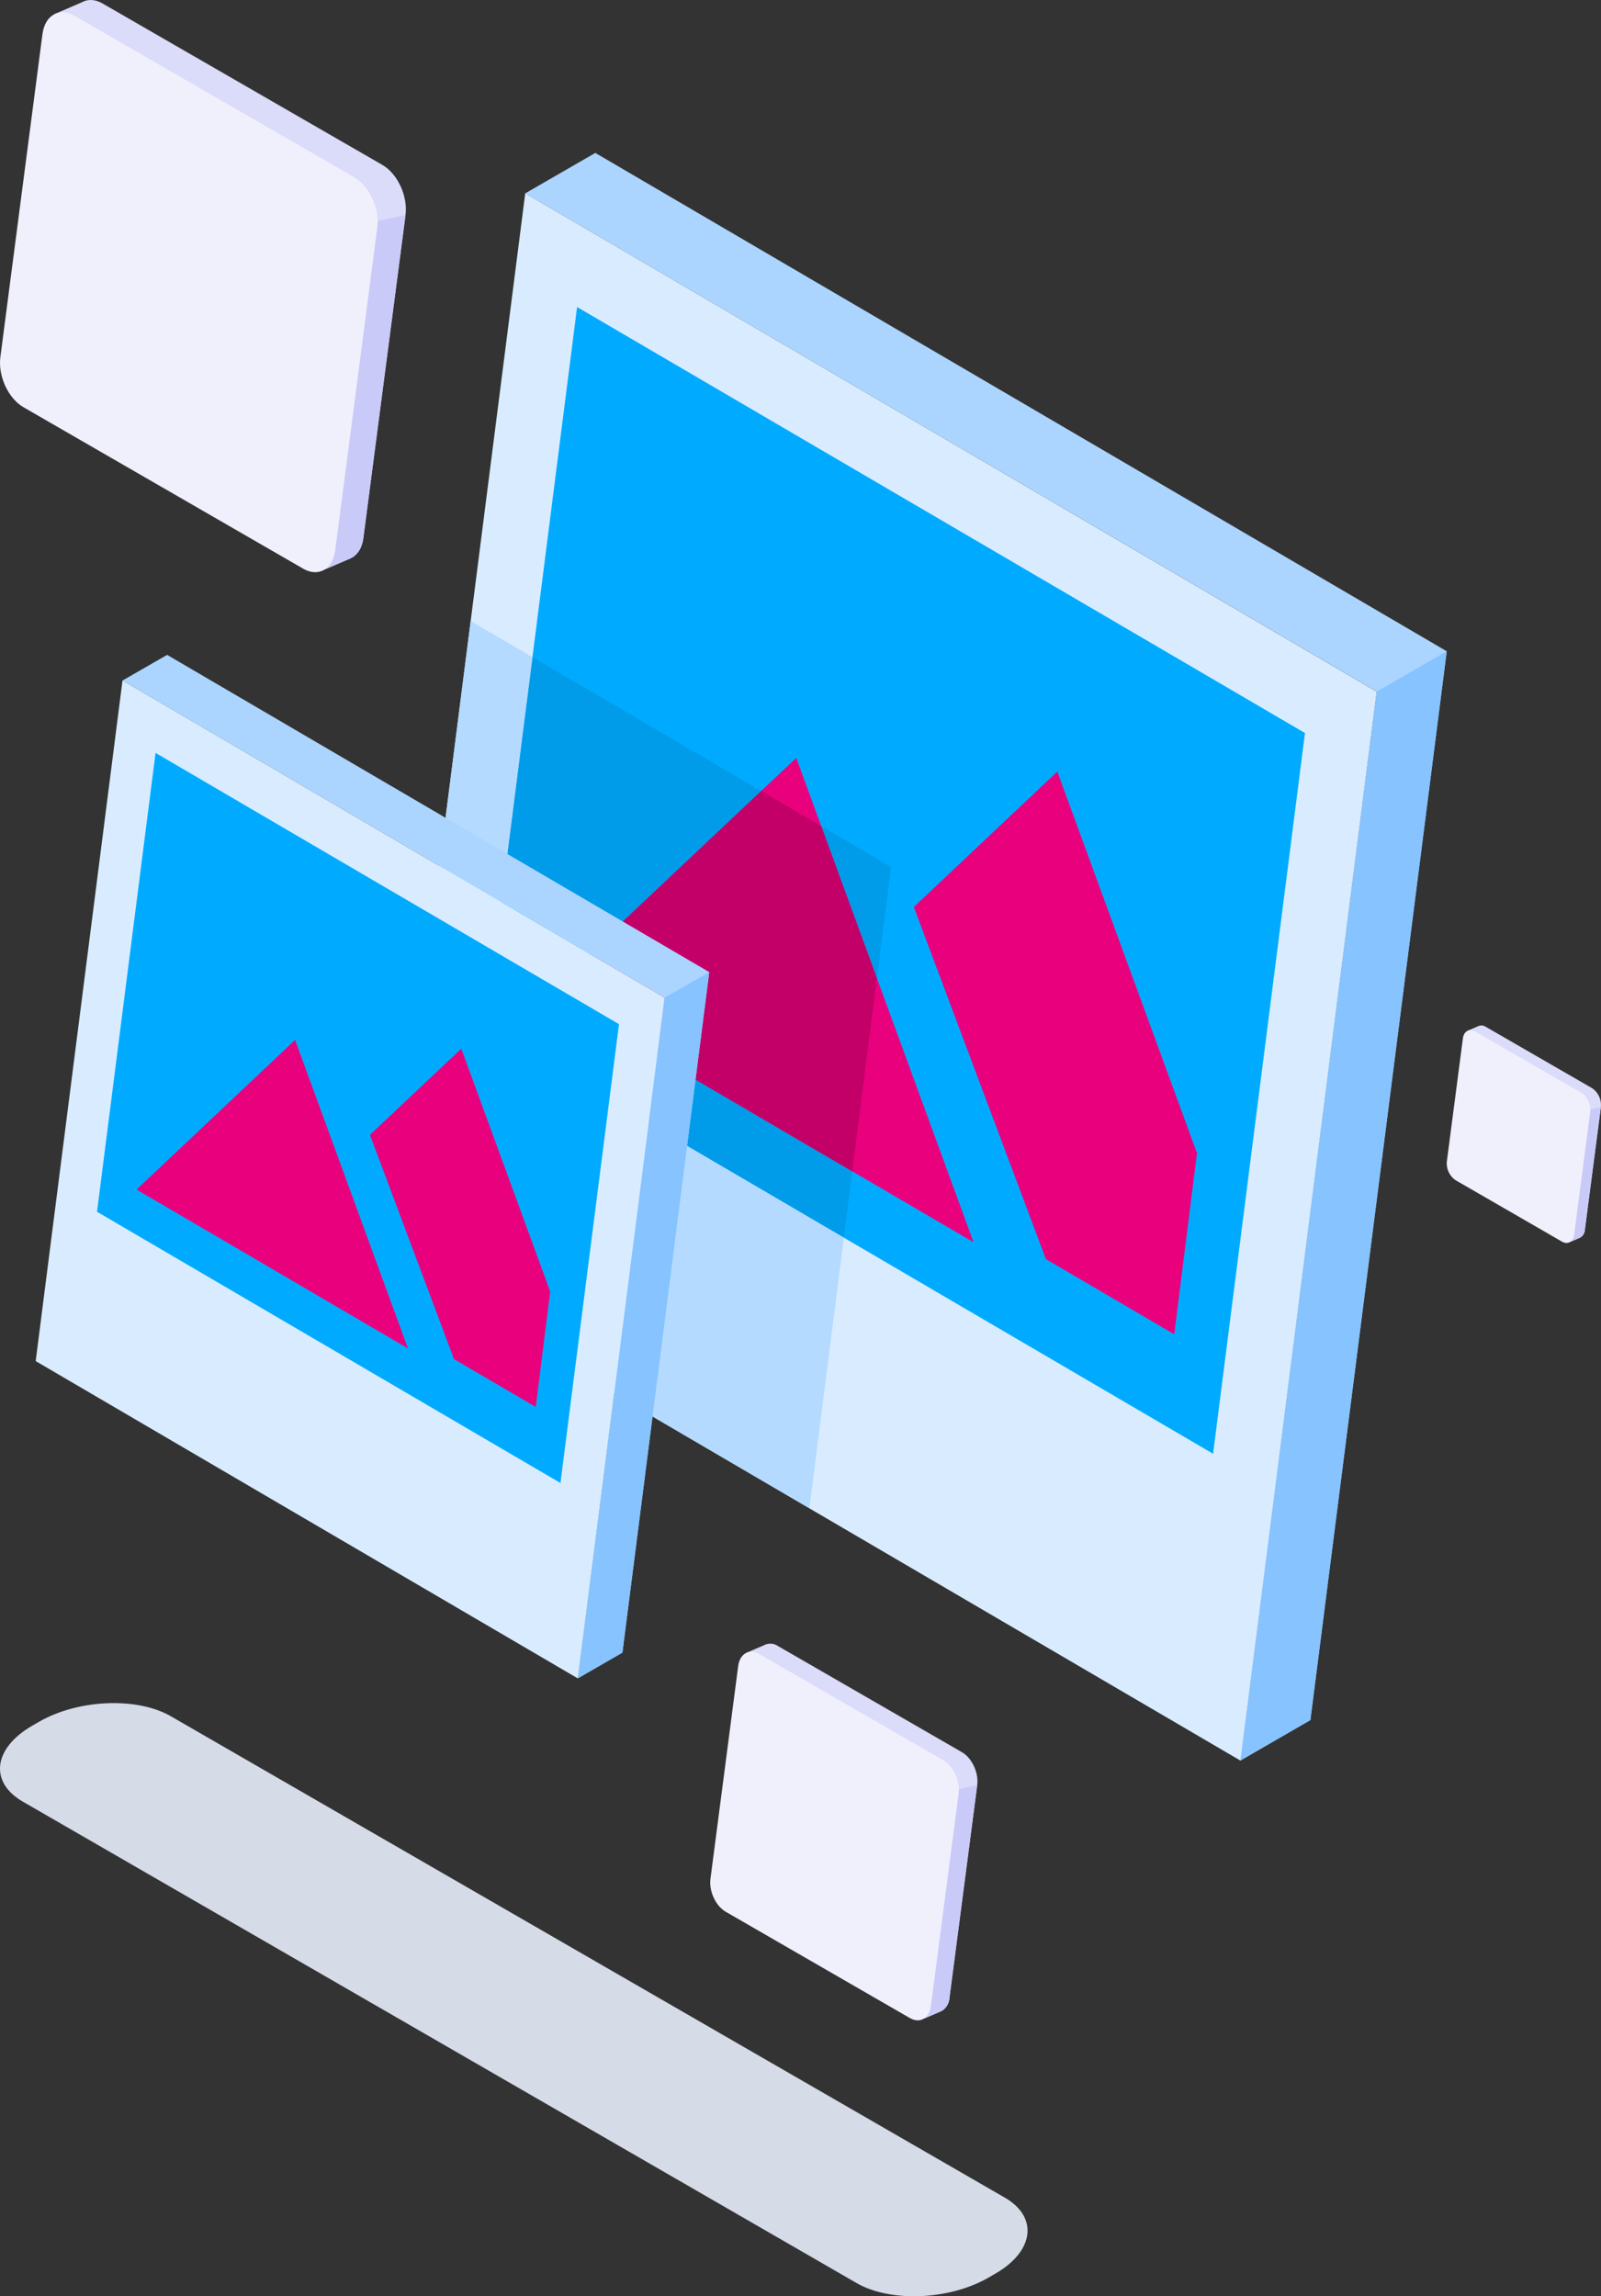<svg xmlns="http://www.w3.org/2000/svg" viewBox="0 0 569.67 817"><rect x="0" y="0" width="569.67" height="817" fill="#333333" stroke="none"/><defs><style>.cls-1{fill:#abd5ff;}.cls-2{fill:#86c3ff;}.cls-3{fill:#d9ecff;}.cls-4{fill:#00abff;}.cls-5{fill:#009ce9;}.cls-6{fill:#e9007c;}.cls-7{fill:#c30068;}.cls-8{fill:#b5daff;}.cls-9{fill:#d6dbe8;}.cls-10{fill:#dbdbfa;}.cls-11{fill:#cacaf8;}.cls-12{fill:#f0f0fd;}</style></defs><title>Asset 18</title><g id="Layer_2" data-name="Layer 2"><g id="Layer_1-2" data-name="Layer 1"><path class="cls-1" d="M514.78,231.72,211.83,54.41,186.9,68.78l303,177.31L441.33,626.41,466.26,612Z"/><path class="cls-2" d="M514.78,231.72l-24.93,14.37L441.33,626.41,466.26,612l48.52-380.32Z"/><path class="cls-3" d="M489.84,246.09,186.89,68.78,138.37,449.1l303,177.31Z"/><path class="cls-4" d="M464.34,260.81l-259-151.57L172.64,365.67l259,151.57Z"/><path class="cls-5" d="M317.08,308.48,189.47,233.8,172.64,365.67l127.61,74.68Z"/><path class="cls-6" d="M346.42,442,283.33,269.65l-88.61,83.59Z"/><path class="cls-7" d="M270.85,281.43l21.37,12.51L312,348.05l-8.77,68.71L194.73,353.24Z"/><path class="cls-6" d="M417.82,474.74l8.09-64.46L376.22,274.52l-51.07,48.17,47,125.31Z"/><path class="cls-8" d="M189.47,233.8l-22-12.87-29.26,229.3,22,12.87Z"/><path class="cls-8" d="M300.26,440.35,150.66,352.8l-12.27,96.27L288,536.61l12.28-96.26Z"/><path class="cls-1" d="M252.36,345.87,59.47,233,43.6,242.12,236.49,355l-30.9,242.15L221.47,588Z"/><path class="cls-2" d="M252.36,345.87,236.49,355l-30.9,242.15L221.47,588Z"/><path class="cls-3" d="M236.48,355,43.59,242.12,12.7,484.27,205.59,597.16Z"/><path class="cls-4" d="M220.25,364.39,55.35,267.88,34.52,431.14l164.9,96.51Z"/><path class="cls-6" d="M145.17,479.77,105,370,48.58,423.24Z"/><path class="cls-6" d="M190.63,500.6l5.15-41.05-31.64-86.44-32.51,30.67,29.91,79.79Z"/><path class="cls-9" d="M351.69,810.38c-13.86,8-34.86,8.87-46.87,1.94L8.1,641C-3.9,634.08-2.39,622,11.47,614l2.46-1.42c13.87-8,34.87-8.88,46.87-1.94L357.52,781.9c12,6.93,10.5,19.05-3.36,27.06Z"/><path class="cls-10" d="M271.87,585.35a4.81,4.81,0,0,1,4.9.28l65.52,37.8c3.57,2.06,6,7.32,5.42,11.74l-9.87,75.67a5.89,5.89,0,0,1-2.61,4.56h0l-.36.19-6.23,2.68.2-5.74-62.9-36.29c-3.57-2.06-6-7.32-5.42-11.74L270,591.86l-4.37-3.81,6.25-2.7Z"/><path class="cls-11" d="M347.71,635.17l-9.87,75.67a5.89,5.89,0,0,1-2.61,4.56l-.37.19-5.43,2.34,9.9-80.95,8.38-1.81Z"/><path class="cls-12" d="M341.1,638.05c.57-4.42-1.86-9.68-5.42-11.74L270.17,588.5c-3.57-2.06-6.93-.14-7.51,4.28l-9.86,75.67c-.58,4.42,1.85,9.68,5.42,11.74L323.73,718c3.56,2.06,6.93.14,7.5-4.28Z"/><path class="cls-10" d="M29.1.83c2.06-1.19,4.71-1.15,7.43.43l99.53,57.42c5.42,3.12,9.11,11.11,8.23,17.83l-15,114.94c-.44,3.34-1.92,5.74-4,6.93h0c-.18.1-.37.2-.55.28l-9.46,4.08.3-8.72L20.08,138.89c-5.42-3.12-9.11-11.11-8.23-17.83L26.23,10.72,19.6,4.93,29.1.83Z"/><path class="cls-11" d="M144.29,76.51l-15,114.94c-.43,3.34-1.92,5.74-4,6.93l-.55.28-8.26,3.56,15-123Z"/><path class="cls-12" d="M134.25,80.88c.88-6.71-2.81-14.71-8.23-17.83L26.51,5.61C21.1,2.49,16,5.4,15.11,12.12L.13,127.06c-.88,6.72,2.81,14.71,8.23,17.83l99.51,57.44c5.41,3.13,10.53.21,11.4-6.5Z"/><path class="cls-10" d="M525.84,365.17a2.77,2.77,0,0,1,2.82.16l37.83,21.83a7.27,7.27,0,0,1,3.13,6.77l-5.7,43.69a3.38,3.38,0,0,1-1.5,2.63h0l-.2.11-3.6,1.55.12-3.32-36.32-20.95a7.28,7.28,0,0,1-3.13-6.77l5.47-41.94-2.52-2.2,3.61-1.56Z"/><path class="cls-11" d="M569.62,393.93l-5.7,43.69a3.39,3.39,0,0,1-1.51,2.63l-.21.11-3.14,1.35L564.78,395l4.84-1.05Z"/><path class="cls-12" d="M565.81,395.6a7.28,7.28,0,0,0-3.13-6.78L524.86,367c-2.06-1.19-4-.08-4.33,2.47l-5.7,43.69a7.27,7.27,0,0,0,3.13,6.77l37.82,21.83c2.06,1.19,4,.08,4.33-2.47Z"/></g></g></svg>